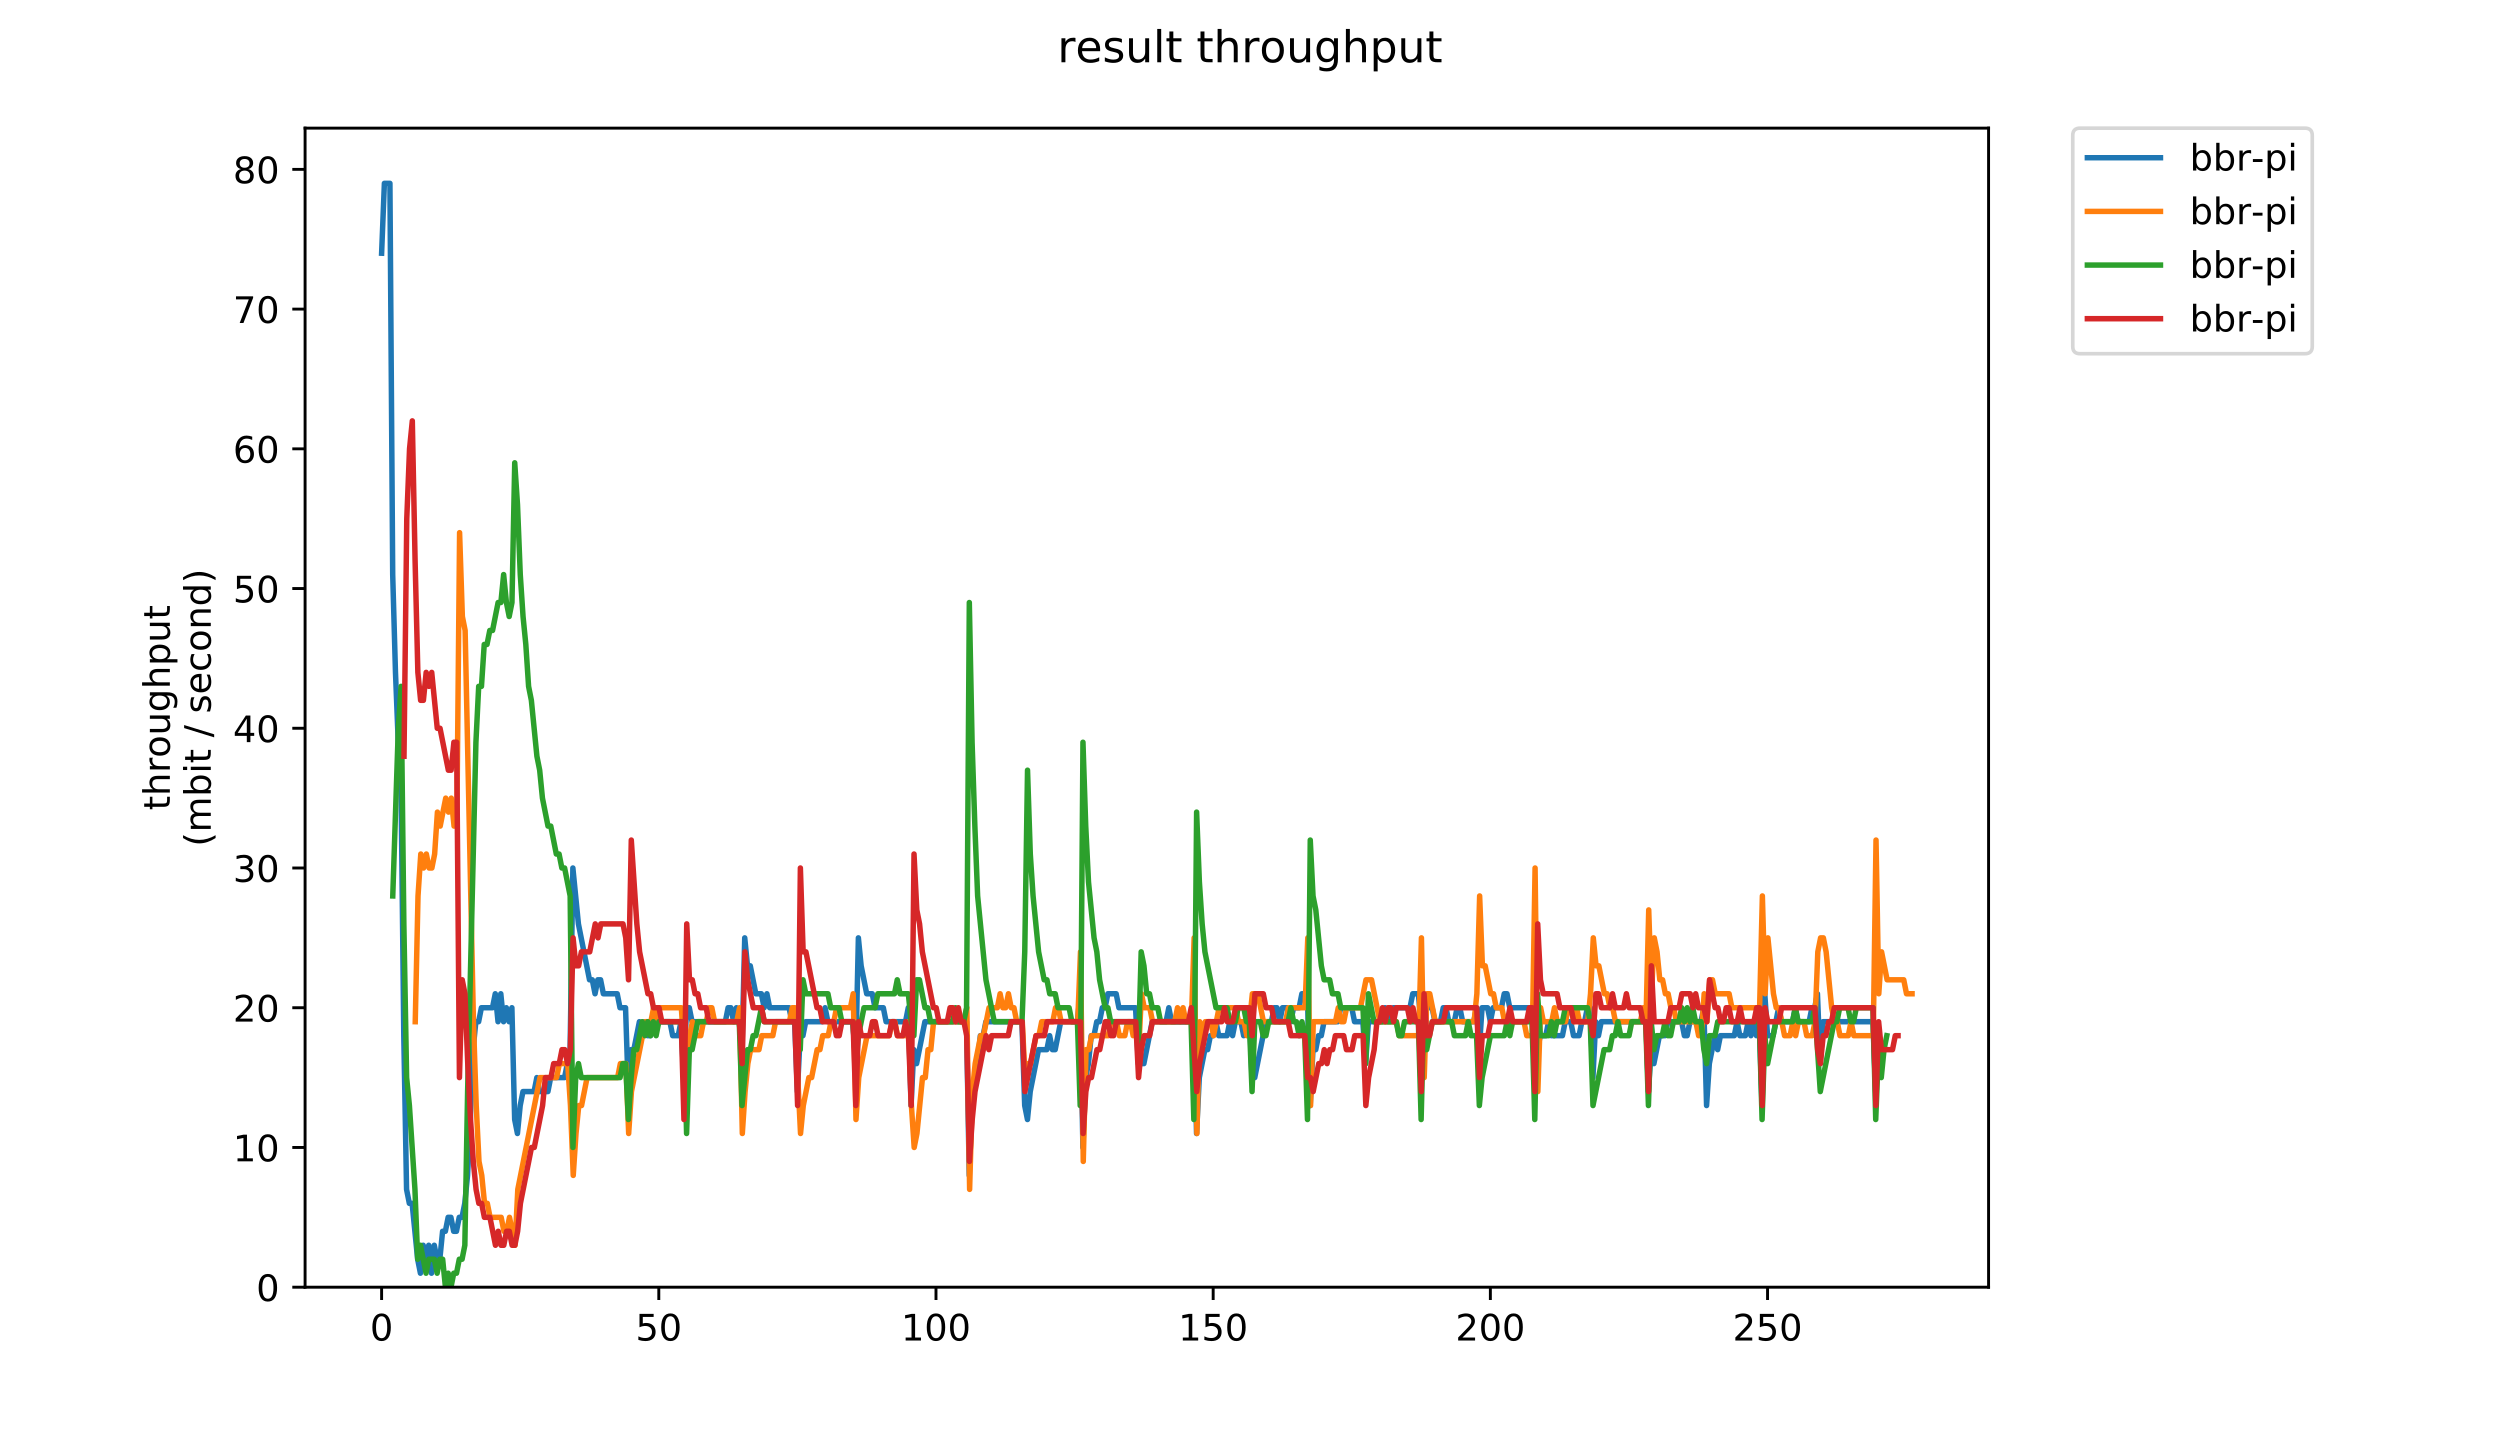<?xml version="1.0" encoding="utf-8" standalone="no"?>
<!DOCTYPE svg PUBLIC "-//W3C//DTD SVG 1.1//EN"
  "http://www.w3.org/Graphics/SVG/1.1/DTD/svg11.dtd">
<!-- Created with matplotlib (https://matplotlib.org/) -->
<svg height="396pt" version="1.1" viewBox="0 0 684 396" width="684pt" xmlns="http://www.w3.org/2000/svg" xmlns:xlink="http://www.w3.org/1999/xlink">
 <defs>
  <style type="text/css">
*{stroke-linecap:butt;stroke-linejoin:round;}
  </style>
 </defs>
 <g id="figure_1">
  <g id="patch_1">
   <path d="M 0 396 
L 684 396 
L 684 0 
L 0 0 
z
" style="fill:#ffffff;"/>
  </g>
  <g id="axes_1">
   <g id="patch_2">
    <path d="M 83.472 352.174 
L 544.074 352.174 
L 544.074 35.062 
L 83.472 35.062 
z
" style="fill:#ffffff;"/>
   </g>
   <g id="matplotlib.axis_1">
    <g id="xtick_1">
     <g id="line2d_1">
      <defs>
       <path d="M 0 0 
L 0 3.5 
" id="m86ea2894fc" style="stroke:#000000;stroke-width:0.8;"/>
      </defs>
      <g>
       <use style="stroke:#000000;stroke-width:0.8;" x="104.409" xlink:href="#m86ea2894fc" y="352.174"/>
      </g>
     </g>
     <g id="text_1">
      <!-- 0 -->
      <defs>
       <path d="M 31.781 66.406 
Q 24.172 66.406 20.328 58.906 
Q 16.5 51.422 16.5 36.375 
Q 16.5 21.391 20.328 13.891 
Q 24.172 6.391 31.781 6.391 
Q 39.453 6.391 43.281 13.891 
Q 47.125 21.391 47.125 36.375 
Q 47.125 51.422 43.281 58.906 
Q 39.453 66.406 31.781 66.406 
z
M 31.781 74.219 
Q 44.047 74.219 50.516 64.516 
Q 56.984 54.828 56.984 36.375 
Q 56.984 17.969 50.516 8.266 
Q 44.047 -1.422 31.781 -1.422 
Q 19.531 -1.422 13.062 8.266 
Q 6.594 17.969 6.594 36.375 
Q 6.594 54.828 13.062 64.516 
Q 19.531 74.219 31.781 74.219 
z
" id="DejaVuSans-48"/>
      </defs>
      <g transform="translate(101.228 366.773)scale(0.1 -0.1)">
       <use xlink:href="#DejaVuSans-48"/>
      </g>
     </g>
    </g>
    <g id="xtick_2">
     <g id="line2d_2">
      <g>
       <use style="stroke:#000000;stroke-width:0.8;" x="180.247" xlink:href="#m86ea2894fc" y="352.174"/>
      </g>
     </g>
     <g id="text_2">
      <!-- 50 -->
      <defs>
       <path d="M 10.797 72.906 
L 49.516 72.906 
L 49.516 64.594 
L 19.828 64.594 
L 19.828 46.734 
Q 21.969 47.469 24.109 47.828 
Q 26.266 48.188 28.422 48.188 
Q 40.625 48.188 47.75 41.5 
Q 54.891 34.812 54.891 23.391 
Q 54.891 11.625 47.562 5.094 
Q 40.234 -1.422 26.906 -1.422 
Q 22.312 -1.422 17.547 -0.641 
Q 12.797 0.141 7.719 1.703 
L 7.719 11.625 
Q 12.109 9.234 16.797 8.062 
Q 21.484 6.891 26.703 6.891 
Q 35.156 6.891 40.078 11.328 
Q 45.016 15.766 45.016 23.391 
Q 45.016 31 40.078 35.438 
Q 35.156 39.891 26.703 39.891 
Q 22.75 39.891 18.812 39.016 
Q 14.891 38.141 10.797 36.281 
z
" id="DejaVuSans-53"/>
      </defs>
      <g transform="translate(173.885 366.773)scale(0.1 -0.1)">
       <use xlink:href="#DejaVuSans-53"/>
       <use x="63.623" xlink:href="#DejaVuSans-48"/>
      </g>
     </g>
    </g>
    <g id="xtick_3">
     <g id="line2d_3">
      <g>
       <use style="stroke:#000000;stroke-width:0.8;" x="256.086" xlink:href="#m86ea2894fc" y="352.174"/>
      </g>
     </g>
     <g id="text_3">
      <!-- 100 -->
      <defs>
       <path d="M 12.406 8.297 
L 28.516 8.297 
L 28.516 63.922 
L 10.984 60.406 
L 10.984 69.391 
L 28.422 72.906 
L 38.281 72.906 
L 38.281 8.297 
L 54.391 8.297 
L 54.391 0 
L 12.406 0 
z
" id="DejaVuSans-49"/>
      </defs>
      <g transform="translate(246.542 366.773)scale(0.1 -0.1)">
       <use xlink:href="#DejaVuSans-49"/>
       <use x="63.623" xlink:href="#DejaVuSans-48"/>
       <use x="127.246" xlink:href="#DejaVuSans-48"/>
      </g>
     </g>
    </g>
    <g id="xtick_4">
     <g id="line2d_4">
      <g>
       <use style="stroke:#000000;stroke-width:0.8;" x="331.924" xlink:href="#m86ea2894fc" y="352.174"/>
      </g>
     </g>
     <g id="text_4">
      <!-- 150 -->
      <g transform="translate(322.381 366.773)scale(0.1 -0.1)">
       <use xlink:href="#DejaVuSans-49"/>
       <use x="63.623" xlink:href="#DejaVuSans-53"/>
       <use x="127.246" xlink:href="#DejaVuSans-48"/>
      </g>
     </g>
    </g>
    <g id="xtick_5">
     <g id="line2d_5">
      <g>
       <use style="stroke:#000000;stroke-width:0.8;" x="407.763" xlink:href="#m86ea2894fc" y="352.174"/>
      </g>
     </g>
     <g id="text_5">
      <!-- 200 -->
      <defs>
       <path d="M 19.188 8.297 
L 53.609 8.297 
L 53.609 0 
L 7.328 0 
L 7.328 8.297 
Q 12.938 14.109 22.625 23.891 
Q 32.328 33.688 34.812 36.531 
Q 39.547 41.844 41.422 45.531 
Q 43.312 49.219 43.312 52.781 
Q 43.312 58.594 39.234 62.25 
Q 35.156 65.922 28.609 65.922 
Q 23.969 65.922 18.812 64.312 
Q 13.672 62.703 7.812 59.422 
L 7.812 69.391 
Q 13.766 71.781 18.938 73 
Q 24.125 74.219 28.422 74.219 
Q 39.75 74.219 46.484 68.547 
Q 53.219 62.891 53.219 53.422 
Q 53.219 48.922 51.531 44.891 
Q 49.859 40.875 45.406 35.406 
Q 44.188 33.984 37.641 27.219 
Q 31.109 20.453 19.188 8.297 
z
" id="DejaVuSans-50"/>
      </defs>
      <g transform="translate(398.219 366.773)scale(0.1 -0.1)">
       <use xlink:href="#DejaVuSans-50"/>
       <use x="63.623" xlink:href="#DejaVuSans-48"/>
       <use x="127.246" xlink:href="#DejaVuSans-48"/>
      </g>
     </g>
    </g>
    <g id="xtick_6">
     <g id="line2d_6">
      <g>
       <use style="stroke:#000000;stroke-width:0.8;" x="483.601" xlink:href="#m86ea2894fc" y="352.174"/>
      </g>
     </g>
     <g id="text_6">
      <!-- 250 -->
      <g transform="translate(474.058 366.773)scale(0.1 -0.1)">
       <use xlink:href="#DejaVuSans-50"/>
       <use x="63.623" xlink:href="#DejaVuSans-53"/>
       <use x="127.246" xlink:href="#DejaVuSans-48"/>
      </g>
     </g>
    </g>
   </g>
   <g id="matplotlib.axis_2">
    <g id="ytick_1">
     <g id="line2d_7">
      <defs>
       <path d="M 0 0 
L -3.5 0 
" id="mc473f3c1e2" style="stroke:#000000;stroke-width:0.8;"/>
      </defs>
      <g>
       <use style="stroke:#000000;stroke-width:0.8;" x="83.472" xlink:href="#mc473f3c1e2" y="352.174"/>
      </g>
     </g>
     <g id="text_7">
      <!-- 0 -->
      <g transform="translate(70.11 355.973)scale(0.1 -0.1)">
       <use xlink:href="#DejaVuSans-48"/>
      </g>
     </g>
    </g>
    <g id="ytick_2">
     <g id="line2d_8">
      <g>
       <use style="stroke:#000000;stroke-width:0.8;" x="83.472" xlink:href="#mc473f3c1e2" y="313.945"/>
      </g>
     </g>
     <g id="text_8">
      <!-- 10 -->
      <g transform="translate(63.747 317.744)scale(0.1 -0.1)">
       <use xlink:href="#DejaVuSans-49"/>
       <use x="63.623" xlink:href="#DejaVuSans-48"/>
      </g>
     </g>
    </g>
    <g id="ytick_3">
     <g id="line2d_9">
      <g>
       <use style="stroke:#000000;stroke-width:0.8;" x="83.472" xlink:href="#mc473f3c1e2" y="275.716"/>
      </g>
     </g>
     <g id="text_9">
      <!-- 20 -->
      <g transform="translate(63.747 279.515)scale(0.1 -0.1)">
       <use xlink:href="#DejaVuSans-50"/>
       <use x="63.623" xlink:href="#DejaVuSans-48"/>
      </g>
     </g>
    </g>
    <g id="ytick_4">
     <g id="line2d_10">
      <g>
       <use style="stroke:#000000;stroke-width:0.8;" x="83.472" xlink:href="#mc473f3c1e2" y="237.486"/>
      </g>
     </g>
     <g id="text_10">
      <!-- 30 -->
      <defs>
       <path d="M 40.578 39.312 
Q 47.656 37.797 51.625 33 
Q 55.609 28.219 55.609 21.188 
Q 55.609 10.406 48.188 4.484 
Q 40.766 -1.422 27.094 -1.422 
Q 22.516 -1.422 17.656 -0.516 
Q 12.797 0.391 7.625 2.203 
L 7.625 11.719 
Q 11.719 9.328 16.594 8.109 
Q 21.484 6.891 26.812 6.891 
Q 36.078 6.891 40.938 10.547 
Q 45.797 14.203 45.797 21.188 
Q 45.797 27.641 41.281 31.266 
Q 36.766 34.906 28.719 34.906 
L 20.219 34.906 
L 20.219 43.016 
L 29.109 43.016 
Q 36.375 43.016 40.234 45.922 
Q 44.094 48.828 44.094 54.297 
Q 44.094 59.906 40.109 62.906 
Q 36.141 65.922 28.719 65.922 
Q 24.656 65.922 20.016 65.031 
Q 15.375 64.156 9.812 62.312 
L 9.812 71.094 
Q 15.438 72.656 20.344 73.438 
Q 25.25 74.219 29.594 74.219 
Q 40.828 74.219 47.359 69.109 
Q 53.906 64.016 53.906 55.328 
Q 53.906 49.266 50.438 45.094 
Q 46.969 40.922 40.578 39.312 
z
" id="DejaVuSans-51"/>
      </defs>
      <g transform="translate(63.747 241.286)scale(0.1 -0.1)">
       <use xlink:href="#DejaVuSans-51"/>
       <use x="63.623" xlink:href="#DejaVuSans-48"/>
      </g>
     </g>
    </g>
    <g id="ytick_5">
     <g id="line2d_11">
      <g>
       <use style="stroke:#000000;stroke-width:0.8;" x="83.472" xlink:href="#mc473f3c1e2" y="199.257"/>
      </g>
     </g>
     <g id="text_11">
      <!-- 40 -->
      <defs>
       <path d="M 37.797 64.312 
L 12.891 25.391 
L 37.797 25.391 
z
M 35.203 72.906 
L 47.609 72.906 
L 47.609 25.391 
L 58.016 25.391 
L 58.016 17.188 
L 47.609 17.188 
L 47.609 0 
L 37.797 0 
L 37.797 17.188 
L 4.891 17.188 
L 4.891 26.703 
z
" id="DejaVuSans-52"/>
      </defs>
      <g transform="translate(63.747 203.056)scale(0.1 -0.1)">
       <use xlink:href="#DejaVuSans-52"/>
       <use x="63.623" xlink:href="#DejaVuSans-48"/>
      </g>
     </g>
    </g>
    <g id="ytick_6">
     <g id="line2d_12">
      <g>
       <use style="stroke:#000000;stroke-width:0.8;" x="83.472" xlink:href="#mc473f3c1e2" y="161.028"/>
      </g>
     </g>
     <g id="text_12">
      <!-- 50 -->
      <g transform="translate(63.747 164.827)scale(0.1 -0.1)">
       <use xlink:href="#DejaVuSans-53"/>
       <use x="63.623" xlink:href="#DejaVuSans-48"/>
      </g>
     </g>
    </g>
    <g id="ytick_7">
     <g id="line2d_13">
      <g>
       <use style="stroke:#000000;stroke-width:0.8;" x="83.472" xlink:href="#mc473f3c1e2" y="122.799"/>
      </g>
     </g>
     <g id="text_13">
      <!-- 60 -->
      <defs>
       <path d="M 33.016 40.375 
Q 26.375 40.375 22.484 35.828 
Q 18.609 31.297 18.609 23.391 
Q 18.609 15.531 22.484 10.953 
Q 26.375 6.391 33.016 6.391 
Q 39.656 6.391 43.531 10.953 
Q 47.406 15.531 47.406 23.391 
Q 47.406 31.297 43.531 35.828 
Q 39.656 40.375 33.016 40.375 
z
M 52.594 71.297 
L 52.594 62.312 
Q 48.875 64.062 45.094 64.984 
Q 41.312 65.922 37.594 65.922 
Q 27.828 65.922 22.672 59.328 
Q 17.531 52.734 16.797 39.406 
Q 19.672 43.656 24.016 45.922 
Q 28.375 48.188 33.594 48.188 
Q 44.578 48.188 50.953 41.516 
Q 57.328 34.859 57.328 23.391 
Q 57.328 12.156 50.688 5.359 
Q 44.047 -1.422 33.016 -1.422 
Q 20.359 -1.422 13.672 8.266 
Q 6.984 17.969 6.984 36.375 
Q 6.984 53.656 15.188 63.938 
Q 23.391 74.219 37.203 74.219 
Q 40.922 74.219 44.703 73.484 
Q 48.484 72.75 52.594 71.297 
z
" id="DejaVuSans-54"/>
      </defs>
      <g transform="translate(63.747 126.598)scale(0.1 -0.1)">
       <use xlink:href="#DejaVuSans-54"/>
       <use x="63.623" xlink:href="#DejaVuSans-48"/>
      </g>
     </g>
    </g>
    <g id="ytick_8">
     <g id="line2d_14">
      <g>
       <use style="stroke:#000000;stroke-width:0.8;" x="83.472" xlink:href="#mc473f3c1e2" y="84.569"/>
      </g>
     </g>
     <g id="text_14">
      <!-- 70 -->
      <defs>
       <path d="M 8.203 72.906 
L 55.078 72.906 
L 55.078 68.703 
L 28.609 0 
L 18.312 0 
L 43.219 64.594 
L 8.203 64.594 
z
" id="DejaVuSans-55"/>
      </defs>
      <g transform="translate(63.747 88.369)scale(0.1 -0.1)">
       <use xlink:href="#DejaVuSans-55"/>
       <use x="63.623" xlink:href="#DejaVuSans-48"/>
      </g>
     </g>
    </g>
    <g id="ytick_9">
     <g id="line2d_15">
      <g>
       <use style="stroke:#000000;stroke-width:0.8;" x="83.472" xlink:href="#mc473f3c1e2" y="46.34"/>
      </g>
     </g>
     <g id="text_15">
      <!-- 80 -->
      <defs>
       <path d="M 31.781 34.625 
Q 24.75 34.625 20.719 30.859 
Q 16.703 27.094 16.703 20.516 
Q 16.703 13.922 20.719 10.156 
Q 24.75 6.391 31.781 6.391 
Q 38.812 6.391 42.859 10.172 
Q 46.922 13.969 46.922 20.516 
Q 46.922 27.094 42.891 30.859 
Q 38.875 34.625 31.781 34.625 
z
M 21.922 38.812 
Q 15.578 40.375 12.031 44.719 
Q 8.5 49.078 8.5 55.328 
Q 8.5 64.062 14.719 69.141 
Q 20.953 74.219 31.781 74.219 
Q 42.672 74.219 48.875 69.141 
Q 55.078 64.062 55.078 55.328 
Q 55.078 49.078 51.531 44.719 
Q 48 40.375 41.703 38.812 
Q 48.828 37.156 52.797 32.312 
Q 56.781 27.484 56.781 20.516 
Q 56.781 9.906 50.312 4.234 
Q 43.844 -1.422 31.781 -1.422 
Q 19.734 -1.422 13.25 4.234 
Q 6.781 9.906 6.781 20.516 
Q 6.781 27.484 10.781 32.312 
Q 14.797 37.156 21.922 38.812 
z
M 18.312 54.391 
Q 18.312 48.734 21.844 45.562 
Q 25.391 42.391 31.781 42.391 
Q 38.141 42.391 41.719 45.562 
Q 45.312 48.734 45.312 54.391 
Q 45.312 60.062 41.719 63.234 
Q 38.141 66.406 31.781 66.406 
Q 25.391 66.406 21.844 63.234 
Q 18.312 60.062 18.312 54.391 
z
" id="DejaVuSans-56"/>
      </defs>
      <g transform="translate(63.747 50.139)scale(0.1 -0.1)">
       <use xlink:href="#DejaVuSans-56"/>
       <use x="63.623" xlink:href="#DejaVuSans-48"/>
      </g>
     </g>
    </g>
    <g id="text_16">
     <!-- throughput -->
     <defs>
      <path d="M 18.312 70.219 
L 18.312 54.688 
L 36.812 54.688 
L 36.812 47.703 
L 18.312 47.703 
L 18.312 18.016 
Q 18.312 11.328 20.141 9.422 
Q 21.969 7.516 27.594 7.516 
L 36.812 7.516 
L 36.812 0 
L 27.594 0 
Q 17.188 0 13.234 3.875 
Q 9.281 7.766 9.281 18.016 
L 9.281 47.703 
L 2.688 47.703 
L 2.688 54.688 
L 9.281 54.688 
L 9.281 70.219 
z
" id="DejaVuSans-116"/>
      <path d="M 54.891 33.016 
L 54.891 0 
L 45.906 0 
L 45.906 32.719 
Q 45.906 40.484 42.875 44.328 
Q 39.844 48.188 33.797 48.188 
Q 26.516 48.188 22.312 43.547 
Q 18.109 38.922 18.109 30.906 
L 18.109 0 
L 9.078 0 
L 9.078 75.984 
L 18.109 75.984 
L 18.109 46.188 
Q 21.344 51.125 25.703 53.562 
Q 30.078 56 35.797 56 
Q 45.219 56 50.047 50.172 
Q 54.891 44.344 54.891 33.016 
z
" id="DejaVuSans-104"/>
      <path d="M 41.109 46.297 
Q 39.594 47.172 37.812 47.578 
Q 36.031 48 33.891 48 
Q 26.266 48 22.188 43.047 
Q 18.109 38.094 18.109 28.812 
L 18.109 0 
L 9.078 0 
L 9.078 54.688 
L 18.109 54.688 
L 18.109 46.188 
Q 20.953 51.172 25.484 53.578 
Q 30.031 56 36.531 56 
Q 37.453 56 38.578 55.875 
Q 39.703 55.766 41.062 55.516 
z
" id="DejaVuSans-114"/>
      <path d="M 30.609 48.391 
Q 23.391 48.391 19.188 42.75 
Q 14.984 37.109 14.984 27.297 
Q 14.984 17.484 19.156 11.844 
Q 23.344 6.203 30.609 6.203 
Q 37.797 6.203 41.984 11.859 
Q 46.188 17.531 46.188 27.297 
Q 46.188 37.016 41.984 42.703 
Q 37.797 48.391 30.609 48.391 
z
M 30.609 56 
Q 42.328 56 49.016 48.375 
Q 55.719 40.766 55.719 27.297 
Q 55.719 13.875 49.016 6.219 
Q 42.328 -1.422 30.609 -1.422 
Q 18.844 -1.422 12.172 6.219 
Q 5.516 13.875 5.516 27.297 
Q 5.516 40.766 12.172 48.375 
Q 18.844 56 30.609 56 
z
" id="DejaVuSans-111"/>
      <path d="M 8.5 21.578 
L 8.5 54.688 
L 17.484 54.688 
L 17.484 21.922 
Q 17.484 14.156 20.5 10.266 
Q 23.531 6.391 29.594 6.391 
Q 36.859 6.391 41.078 11.031 
Q 45.312 15.672 45.312 23.688 
L 45.312 54.688 
L 54.297 54.688 
L 54.297 0 
L 45.312 0 
L 45.312 8.406 
Q 42.047 3.422 37.719 1 
Q 33.406 -1.422 27.688 -1.422 
Q 18.266 -1.422 13.375 4.438 
Q 8.5 10.297 8.5 21.578 
z
M 31.109 56 
z
" id="DejaVuSans-117"/>
      <path d="M 45.406 27.984 
Q 45.406 37.75 41.375 43.109 
Q 37.359 48.484 30.078 48.484 
Q 22.859 48.484 18.828 43.109 
Q 14.797 37.75 14.797 27.984 
Q 14.797 18.266 18.828 12.891 
Q 22.859 7.516 30.078 7.516 
Q 37.359 7.516 41.375 12.891 
Q 45.406 18.266 45.406 27.984 
z
M 54.391 6.781 
Q 54.391 -7.172 48.188 -13.984 
Q 42 -20.797 29.203 -20.797 
Q 24.469 -20.797 20.266 -20.094 
Q 16.062 -19.391 12.109 -17.922 
L 12.109 -9.188 
Q 16.062 -11.328 19.922 -12.344 
Q 23.781 -13.375 27.781 -13.375 
Q 36.625 -13.375 41.016 -8.766 
Q 45.406 -4.156 45.406 5.172 
L 45.406 9.625 
Q 42.625 4.781 38.281 2.391 
Q 33.938 0 27.875 0 
Q 17.828 0 11.672 7.656 
Q 5.516 15.328 5.516 27.984 
Q 5.516 40.672 11.672 48.328 
Q 17.828 56 27.875 56 
Q 33.938 56 38.281 53.609 
Q 42.625 51.219 45.406 46.391 
L 45.406 54.688 
L 54.391 54.688 
z
" id="DejaVuSans-103"/>
      <path d="M 18.109 8.203 
L 18.109 -20.797 
L 9.078 -20.797 
L 9.078 54.688 
L 18.109 54.688 
L 18.109 46.391 
Q 20.953 51.266 25.266 53.625 
Q 29.594 56 35.594 56 
Q 45.562 56 51.781 48.094 
Q 58.016 40.188 58.016 27.297 
Q 58.016 14.406 51.781 6.484 
Q 45.562 -1.422 35.594 -1.422 
Q 29.594 -1.422 25.266 0.953 
Q 20.953 3.328 18.109 8.203 
z
M 48.688 27.297 
Q 48.688 37.203 44.609 42.844 
Q 40.531 48.484 33.406 48.484 
Q 26.266 48.484 22.188 42.844 
Q 18.109 37.203 18.109 27.297 
Q 18.109 17.391 22.188 11.75 
Q 26.266 6.109 33.406 6.109 
Q 40.531 6.109 44.609 11.75 
Q 48.688 17.391 48.688 27.297 
z
" id="DejaVuSans-112"/>
     </defs>
     <g transform="translate(46.47 221.675)rotate(-90)scale(0.1 -0.1)">
      <use xlink:href="#DejaVuSans-116"/>
      <use x="39.209" xlink:href="#DejaVuSans-104"/>
      <use x="102.588" xlink:href="#DejaVuSans-114"/>
      <use x="143.67" xlink:href="#DejaVuSans-111"/>
      <use x="204.852" xlink:href="#DejaVuSans-117"/>
      <use x="268.23" xlink:href="#DejaVuSans-103"/>
      <use x="331.707" xlink:href="#DejaVuSans-104"/>
      <use x="395.086" xlink:href="#DejaVuSans-112"/>
      <use x="458.562" xlink:href="#DejaVuSans-117"/>
      <use x="521.941" xlink:href="#DejaVuSans-116"/>
     </g>
     <!-- (mbit / second) -->
     <defs>
      <path d="M 31 75.875 
Q 24.469 64.656 21.281 53.656 
Q 18.109 42.672 18.109 31.391 
Q 18.109 20.125 21.312 9.062 
Q 24.516 -2 31 -13.188 
L 23.188 -13.188 
Q 15.875 -1.703 12.234 9.375 
Q 8.594 20.453 8.594 31.391 
Q 8.594 42.281 12.203 53.312 
Q 15.828 64.359 23.188 75.875 
z
" id="DejaVuSans-40"/>
      <path d="M 52 44.188 
Q 55.375 50.25 60.062 53.125 
Q 64.75 56 71.094 56 
Q 79.641 56 84.281 50.016 
Q 88.922 44.047 88.922 33.016 
L 88.922 0 
L 79.891 0 
L 79.891 32.719 
Q 79.891 40.578 77.094 44.375 
Q 74.312 48.188 68.609 48.188 
Q 61.625 48.188 57.562 43.547 
Q 53.516 38.922 53.516 30.906 
L 53.516 0 
L 44.484 0 
L 44.484 32.719 
Q 44.484 40.625 41.703 44.406 
Q 38.922 48.188 33.109 48.188 
Q 26.219 48.188 22.156 43.531 
Q 18.109 38.875 18.109 30.906 
L 18.109 0 
L 9.078 0 
L 9.078 54.688 
L 18.109 54.688 
L 18.109 46.188 
Q 21.188 51.219 25.484 53.609 
Q 29.781 56 35.688 56 
Q 41.656 56 45.828 52.969 
Q 50 49.953 52 44.188 
z
" id="DejaVuSans-109"/>
      <path d="M 48.688 27.297 
Q 48.688 37.203 44.609 42.844 
Q 40.531 48.484 33.406 48.484 
Q 26.266 48.484 22.188 42.844 
Q 18.109 37.203 18.109 27.297 
Q 18.109 17.391 22.188 11.75 
Q 26.266 6.109 33.406 6.109 
Q 40.531 6.109 44.609 11.75 
Q 48.688 17.391 48.688 27.297 
z
M 18.109 46.391 
Q 20.953 51.266 25.266 53.625 
Q 29.594 56 35.594 56 
Q 45.562 56 51.781 48.094 
Q 58.016 40.188 58.016 27.297 
Q 58.016 14.406 51.781 6.484 
Q 45.562 -1.422 35.594 -1.422 
Q 29.594 -1.422 25.266 0.953 
Q 20.953 3.328 18.109 8.203 
L 18.109 0 
L 9.078 0 
L 9.078 75.984 
L 18.109 75.984 
z
" id="DejaVuSans-98"/>
      <path d="M 9.422 54.688 
L 18.406 54.688 
L 18.406 0 
L 9.422 0 
z
M 9.422 75.984 
L 18.406 75.984 
L 18.406 64.594 
L 9.422 64.594 
z
" id="DejaVuSans-105"/>
      <path id="DejaVuSans-32"/>
      <path d="M 25.391 72.906 
L 33.688 72.906 
L 8.297 -9.281 
L 0 -9.281 
z
" id="DejaVuSans-47"/>
      <path d="M 44.281 53.078 
L 44.281 44.578 
Q 40.484 46.531 36.375 47.5 
Q 32.281 48.484 27.875 48.484 
Q 21.188 48.484 17.844 46.438 
Q 14.5 44.391 14.5 40.281 
Q 14.5 37.156 16.891 35.375 
Q 19.281 33.594 26.516 31.984 
L 29.594 31.297 
Q 39.156 29.25 43.188 25.516 
Q 47.219 21.781 47.219 15.094 
Q 47.219 7.469 41.188 3.016 
Q 35.156 -1.422 24.609 -1.422 
Q 20.219 -1.422 15.453 -0.562 
Q 10.688 0.297 5.422 2 
L 5.422 11.281 
Q 10.406 8.688 15.234 7.391 
Q 20.062 6.109 24.812 6.109 
Q 31.156 6.109 34.562 8.281 
Q 37.984 10.453 37.984 14.406 
Q 37.984 18.062 35.516 20.016 
Q 33.062 21.969 24.703 23.781 
L 21.578 24.516 
Q 13.234 26.266 9.516 29.906 
Q 5.812 33.547 5.812 39.891 
Q 5.812 47.609 11.281 51.797 
Q 16.75 56 26.812 56 
Q 31.781 56 36.172 55.266 
Q 40.578 54.547 44.281 53.078 
z
" id="DejaVuSans-115"/>
      <path d="M 56.203 29.594 
L 56.203 25.203 
L 14.891 25.203 
Q 15.484 15.922 20.484 11.062 
Q 25.484 6.203 34.422 6.203 
Q 39.594 6.203 44.453 7.469 
Q 49.312 8.734 54.109 11.281 
L 54.109 2.781 
Q 49.266 0.734 44.188 -0.344 
Q 39.109 -1.422 33.891 -1.422 
Q 20.797 -1.422 13.156 6.188 
Q 5.516 13.812 5.516 26.812 
Q 5.516 40.234 12.766 48.109 
Q 20.016 56 32.328 56 
Q 43.359 56 49.781 48.891 
Q 56.203 41.797 56.203 29.594 
z
M 47.219 32.234 
Q 47.125 39.594 43.094 43.984 
Q 39.062 48.391 32.422 48.391 
Q 24.906 48.391 20.391 44.141 
Q 15.875 39.891 15.188 32.172 
z
" id="DejaVuSans-101"/>
      <path d="M 48.781 52.594 
L 48.781 44.188 
Q 44.969 46.297 41.141 47.344 
Q 37.312 48.391 33.406 48.391 
Q 24.656 48.391 19.812 42.844 
Q 14.984 37.312 14.984 27.297 
Q 14.984 17.281 19.812 11.734 
Q 24.656 6.203 33.406 6.203 
Q 37.312 6.203 41.141 7.25 
Q 44.969 8.297 48.781 10.406 
L 48.781 2.094 
Q 45.016 0.344 40.984 -0.531 
Q 36.969 -1.422 32.422 -1.422 
Q 20.062 -1.422 12.781 6.344 
Q 5.516 14.109 5.516 27.297 
Q 5.516 40.672 12.859 48.328 
Q 20.219 56 33.016 56 
Q 37.156 56 41.109 55.141 
Q 45.062 54.297 48.781 52.594 
z
" id="DejaVuSans-99"/>
      <path d="M 54.891 33.016 
L 54.891 0 
L 45.906 0 
L 45.906 32.719 
Q 45.906 40.484 42.875 44.328 
Q 39.844 48.188 33.797 48.188 
Q 26.516 48.188 22.312 43.547 
Q 18.109 38.922 18.109 30.906 
L 18.109 0 
L 9.078 0 
L 9.078 54.688 
L 18.109 54.688 
L 18.109 46.188 
Q 21.344 51.125 25.703 53.562 
Q 30.078 56 35.797 56 
Q 45.219 56 50.047 50.172 
Q 54.891 44.344 54.891 33.016 
z
" id="DejaVuSans-110"/>
      <path d="M 45.406 46.391 
L 45.406 75.984 
L 54.391 75.984 
L 54.391 0 
L 45.406 0 
L 45.406 8.203 
Q 42.578 3.328 38.25 0.953 
Q 33.938 -1.422 27.875 -1.422 
Q 17.969 -1.422 11.734 6.484 
Q 5.516 14.406 5.516 27.297 
Q 5.516 40.188 11.734 48.094 
Q 17.969 56 27.875 56 
Q 33.938 56 38.25 53.625 
Q 42.578 51.266 45.406 46.391 
z
M 14.797 27.297 
Q 14.797 17.391 18.875 11.75 
Q 22.953 6.109 30.078 6.109 
Q 37.203 6.109 41.297 11.75 
Q 45.406 17.391 45.406 27.297 
Q 45.406 37.203 41.297 42.844 
Q 37.203 48.484 30.078 48.484 
Q 22.953 48.484 18.875 42.844 
Q 14.797 37.203 14.797 27.297 
z
" id="DejaVuSans-100"/>
      <path d="M 8.016 75.875 
L 15.828 75.875 
Q 23.141 64.359 26.781 53.312 
Q 30.422 42.281 30.422 31.391 
Q 30.422 20.453 26.781 9.375 
Q 23.141 -1.703 15.828 -13.188 
L 8.016 -13.188 
Q 14.5 -2 17.703 9.062 
Q 20.906 20.125 20.906 31.391 
Q 20.906 42.672 17.703 53.656 
Q 14.5 64.656 8.016 75.875 
z
" id="DejaVuSans-41"/>
     </defs>
     <g transform="translate(57.668 231.609)rotate(-90)scale(0.1 -0.1)">
      <use xlink:href="#DejaVuSans-40"/>
      <use x="39.014" xlink:href="#DejaVuSans-109"/>
      <use x="136.426" xlink:href="#DejaVuSans-98"/>
      <use x="199.902" xlink:href="#DejaVuSans-105"/>
      <use x="227.686" xlink:href="#DejaVuSans-116"/>
      <use x="266.895" xlink:href="#DejaVuSans-32"/>
      <use x="298.682" xlink:href="#DejaVuSans-47"/>
      <use x="332.373" xlink:href="#DejaVuSans-32"/>
      <use x="364.16" xlink:href="#DejaVuSans-115"/>
      <use x="416.26" xlink:href="#DejaVuSans-101"/>
      <use x="477.783" xlink:href="#DejaVuSans-99"/>
      <use x="532.764" xlink:href="#DejaVuSans-111"/>
      <use x="593.945" xlink:href="#DejaVuSans-110"/>
      <use x="657.324" xlink:href="#DejaVuSans-100"/>
      <use x="720.801" xlink:href="#DejaVuSans-41"/>
     </g>
    </g>
   </g>
   <g id="line2d_16">
    <path clip-path="url(#p8257cd6631)" d="M 104.409 69.278 
L 105.167 50.163 
L 106.684 50.163 
L 107.442 157.205 
L 108.201 183.965 
L 108.959 203.08 
L 109.717 214.549 
L 110.476 283.362 
L 111.234 325.414 
L 111.993 329.237 
L 112.751 329.237 
L 114.268 344.528 
L 115.026 348.351 
L 115.785 340.705 
L 116.543 344.528 
L 117.301 340.705 
L 118.06 348.351 
L 118.818 340.705 
L 119.576 344.528 
L 120.335 344.528 
L 121.093 336.882 
L 121.852 336.882 
L 122.61 333.06 
L 123.368 333.06 
L 124.127 336.882 
L 124.885 336.882 
L 125.644 333.06 
L 126.402 333.06 
L 127.16 329.237 
L 127.919 321.591 
L 128.677 306.299 
L 129.435 287.184 
L 130.194 279.539 
L 130.952 279.539 
L 131.711 275.716 
L 134.744 275.716 
L 135.503 271.893 
L 136.261 279.539 
L 137.019 271.893 
L 137.778 279.539 
L 138.536 275.716 
L 139.294 279.539 
L 140.053 275.716 
L 140.811 306.299 
L 141.57 310.122 
L 142.328 302.476 
L 143.086 298.653 
L 146.12 298.653 
L 146.878 294.83 
L 147.637 298.653 
L 149.912 298.653 
L 150.67 294.83 
L 154.462 294.83 
L 155.979 287.184 
L 156.737 237.486 
L 158.254 252.778 
L 161.288 268.07 
L 162.046 268.07 
L 162.804 271.893 
L 163.563 268.07 
L 164.321 268.07 
L 165.08 271.893 
L 168.872 271.893 
L 169.63 275.716 
L 171.147 275.716 
L 171.905 298.653 
L 172.663 287.184 
L 173.422 287.184 
L 174.939 279.539 
L 175.697 283.362 
L 176.455 279.539 
L 177.214 283.362 
L 177.972 283.362 
L 178.731 279.539 
L 183.281 279.539 
L 184.039 283.362 
L 185.556 283.362 
L 186.314 279.539 
L 187.073 294.83 
L 187.831 275.716 
L 188.59 275.716 
L 189.348 279.539 
L 198.449 279.539 
L 199.207 275.716 
L 199.965 275.716 
L 200.724 279.539 
L 201.482 275.716 
L 202.24 279.539 
L 202.999 287.184 
L 203.757 256.601 
L 204.516 264.247 
L 205.274 264.247 
L 206.791 271.893 
L 208.308 271.893 
L 209.066 275.716 
L 209.824 271.893 
L 210.583 275.716 
L 215.891 275.716 
L 216.65 279.539 
L 217.408 279.539 
L 218.167 298.653 
L 218.925 283.362 
L 219.683 283.362 
L 220.442 279.539 
L 224.992 279.539 
L 225.75 275.716 
L 226.509 279.539 
L 233.334 279.539 
L 234.093 291.007 
L 234.851 256.601 
L 235.609 264.247 
L 237.126 271.893 
L 238.643 271.893 
L 239.401 275.716 
L 241.676 275.716 
L 242.435 279.539 
L 247.744 279.539 
L 248.502 275.716 
L 249.26 302.476 
L 250.019 287.184 
L 250.777 291.007 
L 253.052 279.539 
L 264.428 279.539 
L 265.186 321.591 
L 265.945 302.476 
L 266.703 294.83 
L 267.462 291.007 
L 268.22 283.362 
L 268.978 283.362 
L 269.737 279.539 
L 279.596 279.539 
L 280.354 302.476 
L 281.113 306.299 
L 281.871 298.653 
L 284.146 287.184 
L 286.421 287.184 
L 287.18 283.362 
L 287.938 287.184 
L 288.696 287.184 
L 290.213 279.539 
L 294.763 279.539 
L 295.522 271.893 
L 296.28 313.945 
L 297.039 294.83 
L 297.797 291.007 
L 298.555 283.362 
L 299.314 283.362 
L 300.072 279.539 
L 300.831 279.539 
L 301.589 275.716 
L 302.347 275.716 
L 303.106 271.893 
L 305.381 271.893 
L 306.139 275.716 
L 310.69 275.716 
L 311.448 291.007 
L 312.965 291.007 
L 315.24 279.539 
L 319.032 279.539 
L 319.79 275.716 
L 320.549 279.539 
L 325.857 279.539 
L 326.616 275.716 
L 327.374 310.122 
L 328.132 294.83 
L 329.649 287.184 
L 330.408 287.184 
L 331.166 283.362 
L 331.924 283.362 
L 332.683 279.539 
L 333.441 283.362 
L 335.716 283.362 
L 336.475 279.539 
L 337.233 283.362 
L 337.991 279.539 
L 339.508 279.539 
L 340.267 283.362 
L 341.783 275.716 
L 342.542 294.83 
L 343.3 294.83 
L 346.334 279.539 
L 347.85 279.539 
L 348.609 275.716 
L 349.367 275.716 
L 350.126 279.539 
L 350.884 275.716 
L 352.401 275.716 
L 353.159 279.539 
L 353.917 275.716 
L 355.434 275.716 
L 356.193 271.893 
L 357.709 271.893 
L 358.468 302.476 
L 359.226 287.184 
L 359.985 287.184 
L 360.743 283.362 
L 361.501 283.362 
L 362.26 279.539 
L 366.052 279.539 
L 366.81 275.716 
L 369.844 275.716 
L 370.602 279.539 
L 372.877 279.539 
L 373.635 291.007 
L 374.394 279.539 
L 378.186 279.539 
L 378.944 275.716 
L 379.703 279.539 
L 380.461 279.539 
L 381.219 275.716 
L 385.77 275.716 
L 386.528 271.893 
L 388.045 271.893 
L 388.803 279.539 
L 389.562 279.539 
L 390.32 275.716 
L 391.837 275.716 
L 392.595 279.539 
L 394.112 279.539 
L 394.87 275.716 
L 395.629 275.716 
L 396.387 279.539 
L 397.904 279.539 
L 398.662 275.716 
L 399.421 275.716 
L 400.179 279.539 
L 403.213 279.539 
L 403.971 275.716 
L 404.729 287.184 
L 405.488 275.716 
L 407.004 275.716 
L 407.763 279.539 
L 408.521 275.716 
L 410.796 275.716 
L 411.555 271.893 
L 412.313 271.893 
L 413.072 275.716 
L 419.139 275.716 
L 419.897 291.007 
L 421.414 283.362 
L 422.931 283.362 
L 423.689 279.539 
L 424.447 283.362 
L 427.481 283.362 
L 428.239 279.539 
L 429.756 279.539 
L 430.514 283.362 
L 432.031 283.362 
L 432.79 279.539 
L 433.548 279.539 
L 434.306 275.716 
L 435.065 275.716 
L 435.823 294.83 
L 436.581 279.539 
L 437.34 283.362 
L 438.098 279.539 
L 449.474 279.539 
L 450.232 275.716 
L 450.991 298.653 
L 451.749 287.184 
L 452.508 291.007 
L 454.024 283.362 
L 455.541 283.362 
L 456.299 279.539 
L 460.091 279.539 
L 460.85 283.362 
L 461.608 283.362 
L 462.367 279.539 
L 465.4 279.539 
L 466.158 275.716 
L 466.917 302.476 
L 467.675 291.007 
L 469.192 283.362 
L 469.95 287.184 
L 470.709 283.362 
L 474.501 283.362 
L 475.259 279.539 
L 476.017 283.362 
L 477.534 283.362 
L 478.293 279.539 
L 479.051 283.362 
L 479.809 279.539 
L 480.568 283.362 
L 481.326 279.539 
L 482.085 302.476 
L 482.843 271.893 
L 483.601 283.362 
L 485.118 283.362 
L 486.635 275.716 
L 487.393 279.539 
L 490.427 279.539 
L 491.185 275.716 
L 491.944 279.539 
L 494.977 279.539 
L 495.736 275.716 
L 496.494 275.716 
L 497.252 271.893 
L 498.011 291.007 
L 498.769 279.539 
L 512.42 279.539 
L 513.178 298.653 
L 513.178 298.653 
" style="fill:none;stroke:#1f77b4;stroke-linecap:square;stroke-width:1.5;"/>
   </g>
   <g id="line2d_17">
    <path clip-path="url(#p8257cd6631)" d="M 113.61 279.539 
L 114.368 245.132 
L 115.126 233.663 
L 115.885 237.486 
L 116.643 233.663 
L 117.401 237.486 
L 118.16 237.486 
L 118.918 233.663 
L 119.677 222.195 
L 120.435 226.018 
L 121.952 218.372 
L 122.71 222.195 
L 123.469 218.372 
L 124.227 226.018 
L 124.985 226.018 
L 125.744 145.736 
L 126.502 168.674 
L 127.26 172.497 
L 129.536 279.539 
L 130.294 302.476 
L 131.052 317.768 
L 131.811 321.591 
L 132.569 329.237 
L 133.328 329.237 
L 134.086 333.06 
L 137.119 333.06 
L 137.878 336.882 
L 138.636 336.882 
L 139.395 333.06 
L 140.911 340.705 
L 141.67 325.414 
L 147.737 294.83 
L 152.287 294.83 
L 153.046 291.007 
L 155.321 291.007 
L 156.079 302.476 
L 156.837 321.591 
L 157.596 310.122 
L 158.354 302.476 
L 159.113 302.476 
L 160.629 294.83 
L 168.972 294.83 
L 169.73 291.007 
L 171.247 291.007 
L 172.005 310.122 
L 172.764 298.653 
L 176.555 279.539 
L 178.072 279.539 
L 178.831 275.716 
L 179.589 279.539 
L 180.347 275.716 
L 186.414 275.716 
L 187.173 287.184 
L 187.931 294.83 
L 188.69 283.362 
L 189.448 279.539 
L 190.206 283.362 
L 191.723 283.362 
L 192.482 279.539 
L 193.24 279.539 
L 193.998 275.716 
L 194.757 275.716 
L 195.515 279.539 
L 201.582 279.539 
L 202.341 275.716 
L 203.099 310.122 
L 203.857 298.653 
L 204.616 291.007 
L 205.374 287.184 
L 207.649 287.184 
L 208.408 283.362 
L 211.441 283.362 
L 212.2 279.539 
L 215.991 279.539 
L 216.75 275.716 
L 217.508 275.716 
L 218.267 294.83 
L 219.025 310.122 
L 219.783 302.476 
L 221.3 294.83 
L 222.059 294.83 
L 223.575 287.184 
L 224.334 287.184 
L 225.092 283.362 
L 226.609 283.362 
L 227.367 279.539 
L 228.126 279.539 
L 228.884 275.716 
L 232.676 275.716 
L 233.434 271.893 
L 234.193 306.299 
L 234.951 294.83 
L 237.226 283.362 
L 243.293 283.362 
L 244.052 279.539 
L 244.81 279.539 
L 245.569 283.362 
L 247.844 283.362 
L 248.602 279.539 
L 249.36 302.476 
L 250.119 313.945 
L 250.877 310.122 
L 252.394 294.83 
L 253.152 294.83 
L 253.911 287.184 
L 254.669 287.184 
L 255.428 279.539 
L 263.77 279.539 
L 264.528 275.716 
L 265.287 325.414 
L 266.045 298.653 
L 266.803 291.007 
L 268.32 283.362 
L 269.078 283.362 
L 270.595 275.716 
L 272.87 275.716 
L 273.629 271.893 
L 274.387 275.716 
L 275.146 275.716 
L 275.904 271.893 
L 276.662 275.716 
L 277.421 275.716 
L 278.179 279.539 
L 279.696 279.539 
L 280.454 294.83 
L 281.213 291.007 
L 281.971 291.007 
L 283.488 283.362 
L 284.246 283.362 
L 285.005 279.539 
L 288.038 279.539 
L 288.796 275.716 
L 289.555 275.716 
L 290.313 279.539 
L 294.864 279.539 
L 295.622 260.424 
L 296.38 317.768 
L 297.139 287.184 
L 297.897 287.184 
L 298.655 283.362 
L 303.206 283.362 
L 303.964 279.539 
L 305.481 279.539 
L 306.239 283.362 
L 307.756 283.362 
L 308.514 279.539 
L 309.273 279.539 
L 310.031 283.362 
L 310.79 279.539 
L 311.548 287.184 
L 312.306 271.893 
L 313.065 275.716 
L 314.582 275.716 
L 315.34 279.539 
L 321.407 279.539 
L 322.165 275.716 
L 322.924 279.539 
L 323.682 275.716 
L 324.441 279.539 
L 325.957 279.539 
L 326.716 256.601 
L 327.474 310.122 
L 328.232 279.539 
L 328.991 283.362 
L 329.749 279.539 
L 331.266 279.539 
L 332.024 283.362 
L 333.541 275.716 
L 338.092 275.716 
L 338.85 279.539 
L 340.367 279.539 
L 341.125 283.362 
L 341.883 279.539 
L 342.642 271.893 
L 344.159 271.893 
L 345.675 279.539 
L 351.742 279.539 
L 352.501 275.716 
L 357.051 275.716 
L 357.81 256.601 
L 358.568 302.476 
L 359.326 279.539 
L 365.393 279.539 
L 366.152 275.716 
L 366.91 279.539 
L 367.669 279.539 
L 368.427 275.716 
L 372.219 275.716 
L 373.736 268.07 
L 375.252 268.07 
L 377.528 279.539 
L 382.078 279.539 
L 382.836 283.362 
L 388.145 283.362 
L 388.903 256.601 
L 389.662 294.83 
L 390.42 271.893 
L 391.178 271.893 
L 392.695 279.539 
L 403.313 279.539 
L 404.071 271.893 
L 404.829 245.132 
L 405.588 264.247 
L 406.346 264.247 
L 407.863 271.893 
L 408.621 271.893 
L 409.38 275.716 
L 410.896 275.716 
L 411.655 279.539 
L 416.964 279.539 
L 417.722 283.362 
L 419.239 283.362 
L 419.997 237.486 
L 420.755 298.653 
L 421.514 275.716 
L 422.272 279.539 
L 424.547 279.539 
L 425.306 275.716 
L 426.064 279.539 
L 428.339 279.539 
L 429.098 275.716 
L 429.856 275.716 
L 430.614 279.539 
L 431.373 275.716 
L 432.131 279.539 
L 434.406 279.539 
L 435.165 271.893 
L 435.923 256.601 
L 436.682 264.247 
L 437.44 264.247 
L 438.957 271.893 
L 439.715 271.893 
L 440.473 275.716 
L 441.232 275.716 
L 441.99 279.539 
L 448.816 279.539 
L 449.574 275.716 
L 450.332 279.539 
L 451.091 248.955 
L 451.849 271.893 
L 452.608 256.601 
L 453.366 260.424 
L 454.124 268.07 
L 454.883 268.07 
L 455.641 271.893 
L 456.4 271.893 
L 457.158 275.716 
L 457.916 275.716 
L 458.675 279.539 
L 463.983 279.539 
L 464.742 283.362 
L 465.5 283.362 
L 466.259 271.893 
L 467.017 279.539 
L 467.775 268.07 
L 468.534 268.07 
L 469.292 271.893 
L 473.084 271.893 
L 473.842 275.716 
L 481.426 275.716 
L 482.185 245.132 
L 482.943 271.893 
L 483.701 256.601 
L 485.218 271.893 
L 485.977 275.716 
L 486.735 275.716 
L 488.252 283.362 
L 489.769 283.362 
L 490.527 279.539 
L 491.285 283.362 
L 492.044 279.539 
L 493.56 279.539 
L 494.319 283.362 
L 495.836 283.362 
L 496.594 279.539 
L 497.352 260.424 
L 498.111 256.601 
L 498.869 256.601 
L 499.628 260.424 
L 501.144 275.716 
L 501.903 279.539 
L 502.661 279.539 
L 503.419 283.362 
L 505.695 283.362 
L 506.453 279.539 
L 507.211 283.362 
L 512.52 283.362 
L 513.278 229.841 
L 514.037 271.893 
L 514.795 260.424 
L 516.312 268.07 
L 520.862 268.07 
L 521.621 271.893 
L 523.137 271.893 
L 523.137 271.893 
" style="fill:none;stroke:#ff7f0e;stroke-linecap:square;stroke-width:1.5;"/>
   </g>
   <g id="line2d_18">
    <path clip-path="url(#p8257cd6631)" d="M 107.461 245.132 
L 108.977 199.257 
L 109.736 187.788 
L 110.494 252.778 
L 111.252 294.83 
L 112.011 302.476 
L 113.528 325.414 
L 114.286 344.528 
L 115.044 340.705 
L 116.561 348.351 
L 117.32 344.528 
L 118.836 344.528 
L 119.595 348.351 
L 120.353 344.528 
L 121.111 344.528 
L 121.87 352.174 
L 122.628 348.351 
L 123.387 352.174 
L 124.145 348.351 
L 124.903 348.351 
L 125.662 344.528 
L 126.42 344.528 
L 127.179 340.705 
L 127.937 298.653 
L 130.212 203.08 
L 130.97 187.788 
L 131.729 187.788 
L 132.487 176.32 
L 133.246 176.32 
L 134.004 172.497 
L 134.762 172.497 
L 136.279 164.851 
L 137.038 164.851 
L 137.796 157.205 
L 138.554 164.851 
L 139.313 168.674 
L 140.071 164.851 
L 140.829 126.622 
L 141.588 138.09 
L 142.346 157.205 
L 143.105 168.674 
L 143.863 176.32 
L 144.621 187.788 
L 145.38 191.611 
L 146.897 206.903 
L 147.655 210.726 
L 148.413 218.372 
L 149.93 226.018 
L 150.688 226.018 
L 152.205 233.663 
L 152.964 233.663 
L 153.722 237.486 
L 154.48 237.486 
L 155.997 245.132 
L 156.756 313.945 
L 157.514 294.83 
L 158.272 291.007 
L 159.031 294.83 
L 169.648 294.83 
L 170.406 291.007 
L 171.165 291.007 
L 171.923 306.299 
L 172.682 294.83 
L 173.44 287.184 
L 174.198 287.184 
L 175.715 279.539 
L 176.474 283.362 
L 177.232 279.539 
L 177.99 283.362 
L 178.749 279.539 
L 179.507 283.362 
L 180.265 279.539 
L 187.091 279.539 
L 187.849 310.122 
L 188.608 287.184 
L 189.366 287.184 
L 190.883 279.539 
L 202.259 279.539 
L 203.017 302.476 
L 204.534 287.184 
L 205.292 287.184 
L 206.051 283.362 
L 206.809 283.362 
L 208.326 275.716 
L 209.084 279.539 
L 218.185 279.539 
L 218.943 287.184 
L 219.702 268.07 
L 220.46 271.893 
L 226.527 271.893 
L 227.285 275.716 
L 229.561 275.716 
L 230.319 279.539 
L 233.352 279.539 
L 234.111 291.007 
L 234.869 283.362 
L 236.386 275.716 
L 239.42 275.716 
L 240.178 271.893 
L 244.728 271.893 
L 245.487 268.07 
L 246.245 271.893 
L 248.52 271.893 
L 249.279 279.539 
L 250.037 283.362 
L 250.795 268.07 
L 251.554 268.07 
L 253.07 275.716 
L 253.829 275.716 
L 254.587 279.539 
L 260.654 279.539 
L 261.413 275.716 
L 262.171 279.539 
L 263.688 279.539 
L 264.446 275.716 
L 265.205 164.851 
L 265.963 203.08 
L 266.721 226.018 
L 267.48 245.132 
L 269.755 268.07 
L 272.03 279.539 
L 279.614 279.539 
L 280.372 260.424 
L 281.131 210.726 
L 281.889 233.663 
L 282.647 245.132 
L 284.164 260.424 
L 285.681 268.07 
L 286.439 268.07 
L 287.198 271.893 
L 288.715 271.893 
L 289.473 275.716 
L 292.506 275.716 
L 293.265 279.539 
L 294.782 279.539 
L 295.54 302.476 
L 296.298 203.08 
L 297.057 226.018 
L 297.815 241.309 
L 299.332 256.601 
L 300.09 260.424 
L 300.849 268.07 
L 302.365 275.716 
L 303.124 275.716 
L 303.882 279.539 
L 310.708 279.539 
L 311.466 287.184 
L 312.225 260.424 
L 312.983 264.247 
L 313.741 271.893 
L 314.5 271.893 
L 315.258 275.716 
L 316.775 275.716 
L 317.533 279.539 
L 325.875 279.539 
L 326.634 306.299 
L 327.392 222.195 
L 328.151 241.309 
L 328.909 252.778 
L 329.667 260.424 
L 332.701 275.716 
L 335.734 275.716 
L 336.493 279.539 
L 338.01 279.539 
L 338.768 275.716 
L 340.285 275.716 
L 341.043 279.539 
L 341.802 279.539 
L 342.56 298.653 
L 343.318 279.539 
L 344.835 279.539 
L 345.593 283.362 
L 346.352 283.362 
L 347.11 279.539 
L 352.419 279.539 
L 353.177 275.716 
L 353.936 279.539 
L 354.694 279.539 
L 355.452 283.362 
L 356.211 279.539 
L 356.969 283.362 
L 357.728 306.299 
L 358.486 229.841 
L 359.244 245.132 
L 360.003 248.955 
L 361.52 264.247 
L 362.278 268.07 
L 363.795 268.07 
L 364.553 271.893 
L 366.07 271.893 
L 366.828 275.716 
L 372.895 275.716 
L 373.654 291.007 
L 374.412 271.893 
L 375.929 279.539 
L 381.996 279.539 
L 382.754 283.362 
L 383.513 283.362 
L 384.271 279.539 
L 388.063 279.539 
L 388.821 306.299 
L 389.58 275.716 
L 390.338 287.184 
L 391.855 279.539 
L 397.164 279.539 
L 397.922 283.362 
L 400.956 283.362 
L 401.714 279.539 
L 402.472 283.362 
L 403.989 283.362 
L 404.747 302.476 
L 405.506 294.83 
L 407.781 283.362 
L 411.573 283.362 
L 412.331 279.539 
L 413.09 283.362 
L 413.848 279.539 
L 419.157 279.539 
L 419.915 306.299 
L 420.674 271.893 
L 421.432 283.362 
L 423.707 283.362 
L 424.466 279.539 
L 425.224 283.362 
L 425.982 279.539 
L 427.499 279.539 
L 428.257 275.716 
L 434.325 275.716 
L 435.083 279.539 
L 435.841 302.476 
L 438.875 287.184 
L 440.392 287.184 
L 441.15 283.362 
L 441.908 283.362 
L 442.667 279.539 
L 443.425 283.362 
L 445.7 283.362 
L 446.459 279.539 
L 450.251 279.539 
L 451.009 302.476 
L 451.767 279.539 
L 452.526 287.184 
L 453.284 283.362 
L 454.801 283.362 
L 455.559 279.539 
L 456.318 283.362 
L 457.076 283.362 
L 457.834 279.539 
L 459.351 279.539 
L 460.11 275.716 
L 460.868 279.539 
L 461.626 275.716 
L 462.385 279.539 
L 463.143 275.716 
L 463.902 279.539 
L 465.418 279.539 
L 466.177 287.184 
L 466.935 291.007 
L 467.693 283.362 
L 469.21 283.362 
L 469.969 279.539 
L 481.344 279.539 
L 482.103 306.299 
L 482.861 283.362 
L 483.62 291.007 
L 485.895 279.539 
L 490.445 279.539 
L 491.203 275.716 
L 491.962 279.539 
L 495.754 279.539 
L 496.512 275.716 
L 498.029 298.653 
L 501.821 279.539 
L 502.579 279.539 
L 503.338 275.716 
L 505.613 275.716 
L 506.371 279.539 
L 507.129 279.539 
L 507.888 275.716 
L 512.438 275.716 
L 513.197 306.299 
L 513.955 287.184 
L 514.713 294.83 
L 515.472 287.184 
L 516.23 283.362 
L 516.23 283.362 
" style="fill:none;stroke:#2ca02c;stroke-linecap:square;stroke-width:1.5;"/>
   </g>
   <g id="line2d_19">
    <path clip-path="url(#p8257cd6631)" d="M 110.533 206.903 
L 111.292 141.913 
L 112.05 122.799 
L 112.809 115.153 
L 113.567 153.382 
L 114.325 183.965 
L 115.084 191.611 
L 115.842 191.611 
L 116.601 183.965 
L 117.359 187.788 
L 118.117 183.965 
L 119.634 199.257 
L 120.393 199.257 
L 122.668 210.726 
L 123.426 210.726 
L 124.184 203.08 
L 124.943 203.08 
L 125.701 294.83 
L 126.46 268.07 
L 127.218 271.893 
L 127.976 291.007 
L 128.735 306.299 
L 129.493 317.768 
L 130.252 325.414 
L 131.01 329.237 
L 131.768 329.237 
L 132.527 333.06 
L 134.043 333.06 
L 135.56 340.705 
L 136.319 336.882 
L 137.077 340.705 
L 137.835 340.705 
L 138.594 336.882 
L 139.352 336.882 
L 140.111 340.705 
L 140.869 340.705 
L 141.627 336.882 
L 142.386 329.237 
L 145.419 313.945 
L 146.178 313.945 
L 148.453 302.476 
L 149.211 294.83 
L 150.728 294.83 
L 151.486 291.007 
L 153.003 291.007 
L 153.761 287.184 
L 154.52 287.184 
L 155.278 291.007 
L 156.037 287.184 
L 156.795 256.601 
L 157.553 264.247 
L 158.312 264.247 
L 159.07 260.424 
L 161.345 260.424 
L 162.862 252.778 
L 163.62 256.601 
L 164.379 252.778 
L 170.446 252.778 
L 171.204 256.601 
L 171.963 268.07 
L 172.721 229.841 
L 174.238 252.778 
L 174.996 260.424 
L 177.271 271.893 
L 178.03 271.893 
L 178.788 275.716 
L 180.305 275.716 
L 181.063 279.539 
L 186.372 279.539 
L 187.13 306.299 
L 187.889 252.778 
L 188.647 268.07 
L 189.406 268.07 
L 190.164 271.893 
L 190.922 271.893 
L 191.681 275.716 
L 193.197 275.716 
L 193.956 279.539 
L 202.298 279.539 
L 203.056 291.007 
L 203.815 260.424 
L 204.573 268.07 
L 206.09 275.716 
L 208.365 275.716 
L 209.124 279.539 
L 217.466 279.539 
L 218.224 302.476 
L 218.983 237.486 
L 219.741 260.424 
L 220.499 260.424 
L 223.533 275.716 
L 224.291 275.716 
L 225.05 279.539 
L 228.083 279.539 
L 228.842 283.362 
L 229.6 283.362 
L 230.358 279.539 
L 233.392 279.539 
L 234.15 302.476 
L 234.909 279.539 
L 235.667 283.362 
L 237.942 283.362 
L 238.701 279.539 
L 239.459 279.539 
L 240.217 283.362 
L 243.251 283.362 
L 244.009 279.539 
L 244.768 279.539 
L 245.526 283.362 
L 247.043 283.362 
L 247.801 279.539 
L 248.56 283.362 
L 249.318 302.476 
L 250.076 233.663 
L 250.835 248.955 
L 251.593 252.778 
L 252.352 260.424 
L 255.385 275.716 
L 256.143 275.716 
L 256.902 279.539 
L 259.177 279.539 
L 259.935 275.716 
L 260.694 275.716 
L 261.452 279.539 
L 262.211 275.716 
L 262.969 279.539 
L 263.727 279.539 
L 264.486 283.362 
L 265.244 317.768 
L 266.002 306.299 
L 266.761 298.653 
L 269.794 283.362 
L 270.553 287.184 
L 271.311 283.362 
L 275.861 283.362 
L 276.62 279.539 
L 279.653 279.539 
L 280.412 298.653 
L 283.445 283.362 
L 285.72 283.362 
L 286.479 279.539 
L 295.579 279.539 
L 296.338 310.122 
L 297.096 298.653 
L 297.855 294.83 
L 298.613 294.83 
L 300.13 287.184 
L 300.888 287.184 
L 302.405 279.539 
L 303.163 279.539 
L 303.922 283.362 
L 304.68 283.362 
L 305.438 279.539 
L 310.747 279.539 
L 311.506 294.83 
L 312.264 287.184 
L 313.022 283.362 
L 314.539 283.362 
L 315.297 279.539 
L 325.156 279.539 
L 325.915 275.716 
L 327.432 298.653 
L 328.19 291.007 
L 330.465 279.539 
L 334.257 279.539 
L 335.015 275.716 
L 335.774 279.539 
L 337.291 279.539 
L 338.049 275.716 
L 341.841 275.716 
L 342.599 283.362 
L 343.358 271.893 
L 345.633 271.893 
L 346.391 275.716 
L 347.908 275.716 
L 348.666 279.539 
L 352.458 279.539 
L 353.217 283.362 
L 357.009 283.362 
L 357.767 294.83 
L 358.525 294.83 
L 359.284 298.653 
L 360.801 291.007 
L 361.559 291.007 
L 362.317 287.184 
L 363.076 291.007 
L 363.834 287.184 
L 364.593 287.184 
L 365.351 283.362 
L 367.626 283.362 
L 368.384 287.184 
L 369.901 287.184 
L 370.66 283.362 
L 372.935 283.362 
L 373.693 302.476 
L 374.452 294.83 
L 375.968 287.184 
L 376.727 279.539 
L 377.485 279.539 
L 378.243 275.716 
L 379.002 279.539 
L 379.76 275.716 
L 380.519 275.716 
L 381.277 279.539 
L 382.035 275.716 
L 385.069 275.716 
L 385.827 279.539 
L 386.586 275.716 
L 387.344 279.539 
L 388.102 279.539 
L 388.861 298.653 
L 389.619 271.893 
L 390.378 283.362 
L 391.136 283.362 
L 391.894 279.539 
L 394.928 279.539 
L 395.686 275.716 
L 404.029 275.716 
L 404.787 294.83 
L 405.545 283.362 
L 407.062 283.362 
L 407.82 279.539 
L 412.371 279.539 
L 413.129 275.716 
L 413.888 279.539 
L 417.679 279.539 
L 418.438 275.716 
L 419.196 275.716 
L 419.955 298.653 
L 420.713 252.778 
L 421.471 268.07 
L 422.23 271.893 
L 426.022 271.893 
L 426.78 275.716 
L 429.814 275.716 
L 430.572 279.539 
L 435.122 279.539 
L 435.881 283.362 
L 436.639 271.893 
L 437.397 271.893 
L 438.156 275.716 
L 440.431 275.716 
L 441.189 271.893 
L 441.948 275.716 
L 444.223 275.716 
L 444.981 271.893 
L 445.74 275.716 
L 448.773 275.716 
L 449.532 279.539 
L 450.29 279.539 
L 451.048 298.653 
L 451.807 264.247 
L 452.565 279.539 
L 456.357 279.539 
L 457.115 275.716 
L 459.391 275.716 
L 460.149 271.893 
L 462.424 271.893 
L 463.183 275.716 
L 463.941 271.893 
L 464.699 275.716 
L 466.216 275.716 
L 466.975 279.539 
L 467.733 268.07 
L 469.25 275.716 
L 470.008 275.716 
L 470.766 279.539 
L 471.525 279.539 
L 472.283 275.716 
L 473.042 275.716 
L 473.8 279.539 
L 475.317 279.539 
L 476.075 275.716 
L 476.834 279.539 
L 479.867 279.539 
L 480.625 275.716 
L 481.384 275.716 
L 482.142 302.476 
L 482.901 275.716 
L 483.659 279.539 
L 486.693 279.539 
L 487.451 275.716 
L 496.552 275.716 
L 497.31 287.184 
L 498.068 291.007 
L 498.827 283.362 
L 499.585 283.362 
L 500.343 279.539 
L 501.102 279.539 
L 501.86 275.716 
L 512.478 275.716 
L 513.236 302.476 
L 513.994 279.539 
L 514.753 287.184 
L 517.786 287.184 
L 518.545 283.362 
L 519.303 283.362 
L 519.303 283.362 
" style="fill:none;stroke:#d62728;stroke-linecap:square;stroke-width:1.5;"/>
   </g>
   <g id="patch_3">
    <path d="M 83.472 352.174 
L 83.472 35.062 
" style="fill:none;stroke:#000000;stroke-linecap:square;stroke-linejoin:miter;stroke-width:0.8;"/>
   </g>
   <g id="patch_4">
    <path d="M 544.074 352.174 
L 544.074 35.062 
" style="fill:none;stroke:#000000;stroke-linecap:square;stroke-linejoin:miter;stroke-width:0.8;"/>
   </g>
   <g id="patch_5">
    <path d="M 83.472 352.174 
L 544.074 352.174 
" style="fill:none;stroke:#000000;stroke-linecap:square;stroke-linejoin:miter;stroke-width:0.8;"/>
   </g>
   <g id="patch_6">
    <path d="M 83.472 35.062 
L 544.074 35.062 
" style="fill:none;stroke:#000000;stroke-linecap:square;stroke-linejoin:miter;stroke-width:0.8;"/>
   </g>
   <g id="legend_1">
    <g id="patch_7">
     <path d="M 569.104 96.775 
L 630.637 96.775 
Q 632.637 96.775 632.637 94.775 
L 632.637 37.062 
Q 632.637 35.062 630.637 35.062 
L 569.104 35.062 
Q 567.104 35.062 567.104 37.062 
L 567.104 94.775 
Q 567.104 96.775 569.104 96.775 
z
" style="fill:#ffffff;opacity:0.8;stroke:#cccccc;stroke-linejoin:miter;"/>
    </g>
    <g id="line2d_20">
     <path d="M 571.104 43.161 
L 591.104 43.161 
" style="fill:none;stroke:#1f77b4;stroke-linecap:square;stroke-width:1.5;"/>
    </g>
    <g id="line2d_21"/>
    <g id="text_17">
     <!-- bbr-pi -->
     <defs>
      <path d="M 4.891 31.391 
L 31.203 31.391 
L 31.203 23.391 
L 4.891 23.391 
z
" id="DejaVuSans-45"/>
     </defs>
     <g transform="translate(599.104 46.661)scale(0.1 -0.1)">
      <use xlink:href="#DejaVuSans-98"/>
      <use x="63.477" xlink:href="#DejaVuSans-98"/>
      <use x="126.953" xlink:href="#DejaVuSans-114"/>
      <use x="167.973" xlink:href="#DejaVuSans-45"/>
      <use x="204.057" xlink:href="#DejaVuSans-112"/>
      <use x="267.533" xlink:href="#DejaVuSans-105"/>
     </g>
    </g>
    <g id="line2d_22">
     <path d="M 571.104 57.839 
L 591.104 57.839 
" style="fill:none;stroke:#ff7f0e;stroke-linecap:square;stroke-width:1.5;"/>
    </g>
    <g id="line2d_23"/>
    <g id="text_18">
     <!-- bbr-pi -->
     <g transform="translate(599.104 61.339)scale(0.1 -0.1)">
      <use xlink:href="#DejaVuSans-98"/>
      <use x="63.477" xlink:href="#DejaVuSans-98"/>
      <use x="126.953" xlink:href="#DejaVuSans-114"/>
      <use x="167.973" xlink:href="#DejaVuSans-45"/>
      <use x="204.057" xlink:href="#DejaVuSans-112"/>
      <use x="267.533" xlink:href="#DejaVuSans-105"/>
     </g>
    </g>
    <g id="line2d_24">
     <path d="M 571.104 72.517 
L 591.104 72.517 
" style="fill:none;stroke:#2ca02c;stroke-linecap:square;stroke-width:1.5;"/>
    </g>
    <g id="line2d_25"/>
    <g id="text_19">
     <!-- bbr-pi -->
     <g transform="translate(599.104 76.017)scale(0.1 -0.1)">
      <use xlink:href="#DejaVuSans-98"/>
      <use x="63.477" xlink:href="#DejaVuSans-98"/>
      <use x="126.953" xlink:href="#DejaVuSans-114"/>
      <use x="167.973" xlink:href="#DejaVuSans-45"/>
      <use x="204.057" xlink:href="#DejaVuSans-112"/>
      <use x="267.533" xlink:href="#DejaVuSans-105"/>
     </g>
    </g>
    <g id="line2d_26">
     <path d="M 571.104 87.195 
L 591.104 87.195 
" style="fill:none;stroke:#d62728;stroke-linecap:square;stroke-width:1.5;"/>
    </g>
    <g id="line2d_27"/>
    <g id="text_20">
     <!-- bbr-pi -->
     <g transform="translate(599.104 90.695)scale(0.1 -0.1)">
      <use xlink:href="#DejaVuSans-98"/>
      <use x="63.477" xlink:href="#DejaVuSans-98"/>
      <use x="126.953" xlink:href="#DejaVuSans-114"/>
      <use x="167.973" xlink:href="#DejaVuSans-45"/>
      <use x="204.057" xlink:href="#DejaVuSans-112"/>
      <use x="267.533" xlink:href="#DejaVuSans-105"/>
     </g>
    </g>
   </g>
  </g>
  <g id="text_21">
   <!-- result throughput -->
   <defs>
    <path d="M 9.422 75.984 
L 18.406 75.984 
L 18.406 0 
L 9.422 0 
z
" id="DejaVuSans-108"/>
   </defs>
   <g transform="translate(289.321 17.038)scale(0.12 -0.12)">
    <use xlink:href="#DejaVuSans-114"/>
    <use x="41.082" xlink:href="#DejaVuSans-101"/>
    <use x="102.605" xlink:href="#DejaVuSans-115"/>
    <use x="154.705" xlink:href="#DejaVuSans-117"/>
    <use x="218.084" xlink:href="#DejaVuSans-108"/>
    <use x="245.867" xlink:href="#DejaVuSans-116"/>
    <use x="285.076" xlink:href="#DejaVuSans-32"/>
    <use x="316.863" xlink:href="#DejaVuSans-116"/>
    <use x="356.072" xlink:href="#DejaVuSans-104"/>
    <use x="419.451" xlink:href="#DejaVuSans-114"/>
    <use x="460.533" xlink:href="#DejaVuSans-111"/>
    <use x="521.715" xlink:href="#DejaVuSans-117"/>
    <use x="585.094" xlink:href="#DejaVuSans-103"/>
    <use x="648.57" xlink:href="#DejaVuSans-104"/>
    <use x="711.949" xlink:href="#DejaVuSans-112"/>
    <use x="775.426" xlink:href="#DejaVuSans-117"/>
    <use x="838.805" xlink:href="#DejaVuSans-116"/>
   </g>
  </g>
 </g>
 <defs>
  <clipPath id="p8257cd6631">
   <rect height="317.112" width="460.602" x="83.472" y="35.062"/>
  </clipPath>
 </defs>
</svg>
